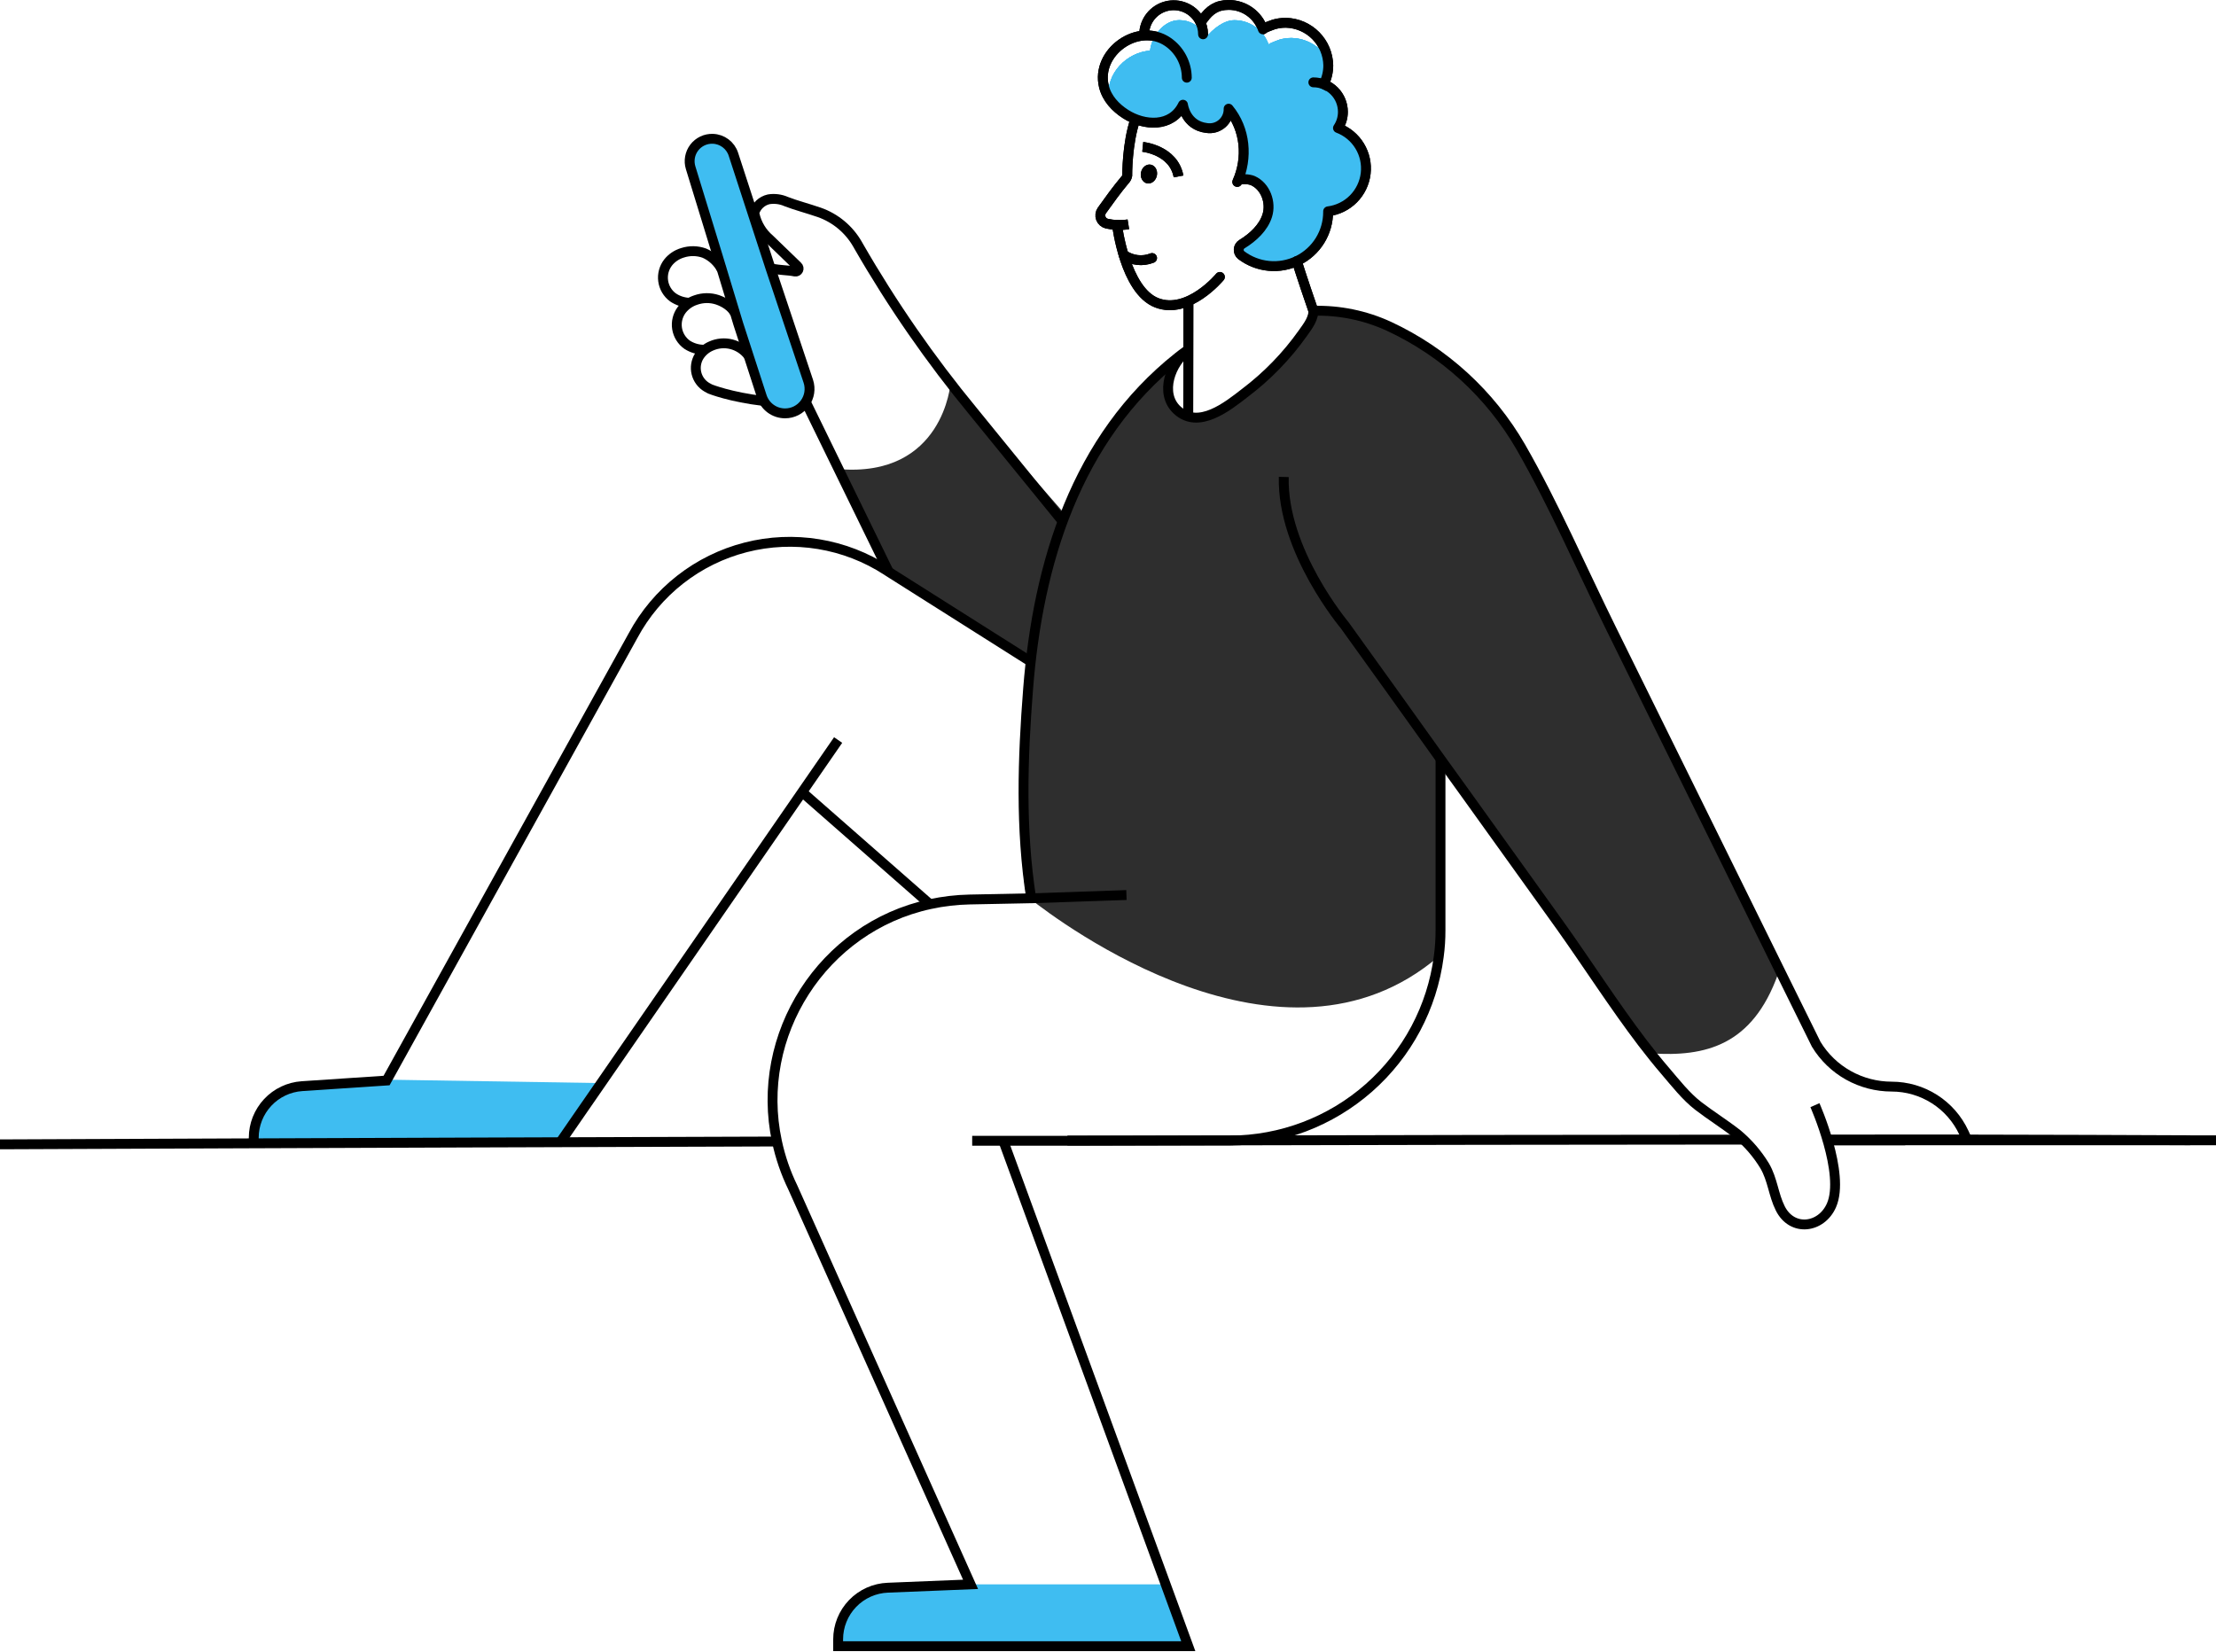 <svg width="900" height="671" viewBox="0 0 900 671" fill="none" xmlns="http://www.w3.org/2000/svg">
<path d="M386.06 155.61C386.06 155.61 383.23 194.11 340.58 190.55C340.58 190.55 355.52 228.86 366.24 235.64L420.1 269.73L433 209.42L386.06 155.61Z" fill="#2E2E2E"/>
<path d="M340.4 300.56L227.54 463.99L103.08 464.42V462.14C103.083 456.818 105.106 451.696 108.741 447.809C112.376 443.922 117.351 441.56 122.66 441.2L157 438.91L257.14 258.13C261.869 249.326 268.373 241.6 276.241 235.439C284.109 229.278 293.17 224.816 302.851 222.337C312.532 219.858 322.622 219.414 332.483 221.034C342.344 222.655 351.762 226.303 360.14 231.75L361 232.31L418.64 268.75L377.74 367.31L325.81 321.75" fill="none"/>
<path d="M722.09 395.751C711.7 424.671 692.69 429.361 670.46 427.871C658.83 412.631 645.05 391.871 633.91 376.361C620.963 358.261 607.997 340.187 595.01 322.141C591.7 317.501 588.39 312.891 585.01 308.251V377.781C585.022 381.37 584.785 384.955 584.3 388.511C520.96 442.641 430.49 374.721 418.15 364.911C417.22 364.201 416.76 363.801 416.76 363.801C410.85 320.971 417.23 288.581 418.59 264.091C420.45 231.371 426.51 220.971 431.89 210.911L434.12 205.271C438.3 197.481 438.12 195.541 438.68 195.171L438.51 193.741C438.51 193.741 440.68 191.301 440.68 191.241C452.9 171.071 462.31 154.241 482.54 142.111C475.54 147.271 470.7 159.771 478.12 166.601C486.75 174.551 498.5 165.151 505.58 159.601C514.628 152.77 522.569 144.583 529.12 135.331C531.19 132.331 533.79 129.141 533.39 125.331C548.05 125.121 560.45 130.331 575.57 139.071C594.69 150.141 609.93 166.841 620.33 186.361L722.09 395.751Z" fill="#2E2E2E"/>
<path d="M539.4 85.818V86.098C539.4 91.933 537.082 97.528 532.956 101.654C528.83 105.78 523.235 108.098 517.4 108.098C513.661 108.115 509.982 107.153 506.73 105.308C505.794 104.822 504.904 104.253 504.07 103.608C503.728 103.329 503.459 102.971 503.286 102.566C503.112 102.16 503.039 101.719 503.072 101.279C503.105 100.84 503.244 100.414 503.477 100.04C503.71 99.665 504.03 99.352 504.41 99.128C508.92 96.408 513.16 92.448 514.68 87.528C515.144 86.018 515.3 84.43 515.14 82.858C515.007 80.85 514.349 78.913 513.231 77.24C512.113 75.567 510.574 74.218 508.77 73.328C508.203 73.113 507.612 72.968 507.01 72.898C505.31 72.618 503.01 72.648 502.49 73.898C505.172 67.938 505.815 61.26 504.32 54.898C503.389 50.95 501.569 47.267 499 44.128C499.037 45.26 498.824 46.385 498.376 47.425C497.928 48.465 497.256 49.393 496.407 50.143C495.559 50.893 494.556 51.446 493.469 51.763C492.382 52.08 491.238 52.154 490.12 51.978C481.43 50.978 480.47 42.518 480.47 42.518C480.47 42.518 480.41 42.608 480.41 42.668C475.83 51.828 464.73 51.178 457.15 46.318C454.465 44.649 452.167 42.426 450.41 39.798C448.95 29.898 457.74 21.178 467.08 20.588C467.79 14.438 472.83 8.188 478.95 8.188C481.077 8.182 483.167 8.747 485.001 9.823C486.836 10.899 488.348 12.448 489.38 14.308C489.541 14.599 489.685 14.9 489.81 15.208C492.59 11.808 496.99 8.208 501.35 8.208C504.405 8.212 507.383 9.168 509.87 10.942C512.358 12.716 514.231 15.221 515.23 18.108C515.23 17.668 519.23 16.248 519.62 16.108C521.244 15.636 522.929 15.407 524.62 15.428C527.568 15.505 530.449 16.321 533 17.801C535.551 19.281 537.689 21.377 539.22 23.898C539.374 24.776 539.447 25.666 539.44 26.558C539.442 29.223 538.815 31.851 537.61 34.228C538.982 34.738 540.245 35.505 541.33 36.488C543.662 38.526 545.099 41.399 545.33 44.488C545.33 44.798 545.33 45.108 545.33 45.418C545.335 47.752 544.638 50.034 543.33 51.968C544.768 52.512 546.13 53.242 547.38 54.138C551.105 56.823 553.621 60.869 554.38 65.398C554.548 66.389 554.631 67.393 554.63 68.398C554.629 72.653 553.086 76.763 550.285 79.967C547.484 83.17 543.617 85.249 539.4 85.818Z" fill="#3FBDF1"/>
<path d="M539.4 85.818V86.098C539.4 91.933 537.082 97.528 532.956 101.654C528.83 105.78 523.235 108.098 517.4 108.098C513.661 108.115 509.982 107.153 506.73 105.308C511.24 102.588 515.48 98.628 517 93.718C517.542 91.886 517.657 89.954 517.334 88.071C517.012 86.188 516.261 84.405 515.14 82.858C515.007 80.85 514.349 78.913 513.231 77.24C512.113 75.567 510.574 74.218 508.77 73.328C508.203 73.113 507.612 72.968 507.01 72.898C508.095 66.765 507.151 60.446 504.32 54.898C503.389 50.95 501.569 47.267 499 44.128C499.037 45.26 498.824 46.385 498.376 47.425C497.928 48.465 497.256 49.393 496.407 50.143C495.559 50.893 494.556 51.446 493.469 51.763C492.382 52.08 491.238 52.154 490.12 51.978C481.43 50.978 480.47 42.518 480.47 42.518C480.47 42.518 480.41 42.608 480.41 42.668C475.83 51.828 464.73 51.178 457.15 46.318C454.465 44.649 452.167 42.426 450.41 39.798C448.95 29.898 457.74 21.178 467.08 20.588C467.79 14.438 472.83 8.188 478.95 8.188C481.077 8.182 483.167 8.747 485.001 9.823C486.836 10.899 488.348 12.448 489.38 14.308C489.541 14.599 489.685 14.9 489.81 15.208C492.59 11.808 496.99 8.208 501.35 8.208C504.405 8.212 507.383 9.168 509.87 10.942C512.358 12.716 514.231 15.221 515.23 18.108C515.23 17.668 519.23 16.248 519.62 16.108C521.244 15.636 522.929 15.407 524.62 15.428C527.568 15.505 530.449 16.321 533 17.801C535.551 19.281 537.689 21.377 539.22 23.898C539.374 24.776 539.447 25.666 539.44 26.558C539.442 29.223 538.815 31.851 537.61 34.228C538.982 34.738 540.245 35.505 541.33 36.488C541.035 37.853 540.564 39.174 539.93 40.418C542.08 41.233 543.958 42.637 545.35 44.468C545.35 44.778 545.35 45.088 545.35 45.398C545.355 47.732 544.658 50.014 543.35 51.948C544.788 52.492 546.15 53.222 547.4 54.118C547.063 55.543 546.477 56.897 545.67 58.118C549.329 59.472 552.423 62.024 554.45 65.358C554.618 66.349 554.701 67.353 554.7 68.358C554.707 72.63 553.158 76.759 550.342 79.973C547.526 83.186 543.636 85.264 539.4 85.818Z" fill="#3FBDF1"/>
<path d="M482.6 668.699H340.4V665.949C340.396 660.512 342.501 655.285 346.272 651.369C350.043 647.452 355.187 645.151 360.62 644.949L394.18 643.559H473.42L482.6 668.699Z" fill="#3FBDF1"/>
<path d="M227.54 463.989L103.08 463.679V460.929C103.076 455.49 105.183 450.262 108.956 446.345C112.729 442.429 117.875 440.128 123.31 439.929L156.87 438.559L244.16 439.949L227.54 463.989Z" fill="#3FBDF1"/>
<path d="M433.52 463.28H499.52C520.312 463.223 540.375 455.614 555.976 441.869C571.577 428.124 581.654 409.179 584.33 388.56C584.814 385.001 585.052 381.412 585.04 377.82V308.27" stroke="black" stroke-width="4.01" stroke-miterlimit="10"/>
<path d="M457.49 363.559L418.8 364.889H418.15L393.72 365.379C388.338 365.487 382.979 366.12 377.72 367.269C334.11 376.699 306.24 420.399 315.55 463.639C316.922 470.082 319.071 476.334 321.95 482.259L394.18 643.559L360.62 644.919C355.187 645.121 350.044 647.422 346.273 651.339C342.501 655.255 340.396 660.482 340.4 665.919V668.669H482.6L473.42 643.559L407.34 463.029" stroke="black" stroke-width="4.01" stroke-miterlimit="10"/>
<path d="M340.4 300.598L227.54 463.988" stroke="black" stroke-width="4.01" stroke-miterlimit="10"/>
<path d="M377.7 367.31L325.77 321.75" stroke="black" stroke-width="4.01" stroke-miterlimit="10"/>
<path d="M487.03 463.221L486.69 462.911" stroke="black" stroke-width="4.01" stroke-miterlimit="10"/>
<path d="M360.96 232.31L327.25 163.25" stroke="black" stroke-width="4.01" stroke-miterlimit="10"/>
<path d="M770.7 463.028C770.7 463.088 770.76 463.118 770.79 463.188H742.25" stroke="black" stroke-width="4.01" stroke-miterlimit="10"/>
<path d="M441.19 463.341C441.19 463.191 441.1 463.031 441.07 462.911" stroke="black" stroke-width="4.01" stroke-miterlimit="10"/>
<path d="M533.4 126.24C543.996 125.957 554.515 128.12 564.14 132.56C586.585 143.01 605.268 160.119 617.65 181.56C631.29 205.35 642.33 231.02 654.45 255.56C669.637 286.4 684.843 317.226 700.07 348.04C707.403 362.913 714.737 377.79 722.07 392.67L737.63 424.18C740.828 429.444 745.334 433.792 750.71 436.8C756.082 439.796 762.129 441.372 768.28 441.38C774.442 441.379 780.476 443.14 785.671 446.454C790.866 449.769 795.005 454.5 797.6 460.09L798.96 463.03H761.43" stroke="black" stroke-width="4.01" stroke-miterlimit="10"/>
<path d="M418.81 364.91C414.4 336.63 415.33 308.16 417.56 279.72C421.56 228.89 437.02 177.96 478.47 145.08C479.54 144.23 480.62 143.39 481.74 142.61" stroke="black" stroke-width="4.01" stroke-miterlimit="10"/>
<path d="M521.39 193.739C520.61 223.679 546.16 254.019 546.16 254.019C546.16 254.019 546.22 254.079 546.22 254.109C559.18 272.109 572.12 290.162 585.04 308.269C588.38 312.909 591.69 317.519 595.04 322.149C608.033 340.215 621 358.289 633.94 376.369C645 391.929 655.43 408.259 667.06 423.559C670.06 427.479 673.12 431.319 676.34 435.059C680.45 439.859 684.69 445.329 689.7 449.199C694.71 453.069 700.52 456.679 705.7 460.759C710.04 464.401 713.756 468.728 716.7 473.569C719.92 479.069 720.26 485.289 723.01 490.789C727.83 500.509 739.74 498.899 743.82 489.619C749.48 476.749 737.11 448.919 737.11 448.919" stroke="black" stroke-width="4.01" stroke-miterlimit="10"/>
<path d="M900 463.188H742.25" stroke="black" stroke-width="4.01" stroke-miterlimit="10"/>
<path d="M418.6 268.75L361 232.31L360.14 231.75C351.762 226.303 342.344 222.655 332.483 221.034C322.622 219.414 312.532 219.858 302.851 222.337C293.17 224.816 284.109 229.278 276.241 235.439C268.373 241.6 261.869 249.326 257.14 258.13L157 438.91L122.64 441.2C117.331 441.56 112.356 443.922 108.721 447.809C105.086 451.696 103.063 456.818 103.06 462.14V464.42" stroke="black" stroke-width="4.01" stroke-miterlimit="10"/>
<path d="M312.93 109C317.69 109.93 319.49 109.62 322.93 110.3C323.193 110.341 323.463 110.295 323.698 110.17C323.932 110.045 324.12 109.847 324.233 109.605C324.346 109.364 324.377 109.093 324.323 108.832C324.268 108.571 324.13 108.336 323.93 108.16L312.55 97.16C309.433 94.505 307.282 90.895 306.43 86.89L306.33 86.49C306.722 85.129 307.471 83.899 308.5 82.926C309.529 81.954 310.8 81.275 312.18 80.96C314.599 80.568 317.08 80.888 319.32 81.88C323.03 83.34 328.01 84.64 332.75 86.27C339.306 88.581 344.814 93.169 348.27 99.2L348.71 99.98C362.334 123.655 377.922 146.144 395.31 167.21L432.31 212.68" stroke="black" stroke-width="4.01" stroke-miterlimit="10"/>
<path d="M318.84 167.911C316.719 167.911 314.654 167.231 312.948 165.971C311.242 164.711 309.984 162.938 309.36 160.911L299.84 131.561L291.44 103.831L280.49 68.131C280.066 66.746 279.978 65.281 280.234 63.856C280.491 62.431 281.084 61.087 281.964 59.938C282.845 58.789 283.987 57.866 285.296 57.247C286.605 56.628 288.043 56.331 289.49 56.381C291.361 56.435 293.17 57.067 294.668 58.19C296.167 59.312 297.282 60.87 297.86 62.651L312.95 109.001L328.3 154.911C328.785 156.402 328.91 157.988 328.664 159.537C328.418 161.086 327.809 162.555 326.886 163.823C325.963 165.092 324.753 166.123 323.354 166.834C321.956 167.544 320.409 167.913 318.84 167.911Z" fill="#3FBDF1"/>
<path d="M318.84 167.911C316.719 167.911 314.654 167.231 312.948 165.971C311.242 164.711 309.984 162.938 309.36 160.911L299.84 131.561L291.44 103.831L280.49 68.131C280.066 66.746 279.978 65.281 280.234 63.856C280.491 62.431 281.084 61.087 281.964 59.938C282.845 58.789 283.987 57.866 285.296 57.247C286.605 56.628 288.043 56.331 289.49 56.381C291.361 56.435 293.17 57.067 294.668 58.19C296.167 59.312 297.282 60.87 297.86 62.651L312.95 109.001L328.3 154.911C328.785 156.402 328.91 157.988 328.664 159.537C328.418 161.086 327.809 162.555 326.886 163.823C325.963 165.092 324.753 166.123 323.354 166.834C321.956 167.544 320.409 167.913 318.84 167.911Z" stroke="black" stroke-width="4.01" stroke-miterlimit="10"/>
<path d="M279.93 122.98C277.551 122.884 275.247 122.121 273.28 120.78C272.206 119.982 271.303 118.977 270.625 117.825C269.946 116.672 269.506 115.395 269.33 114.069C269.153 112.743 269.245 111.395 269.599 110.106C269.953 108.816 270.562 107.61 271.39 106.56C272.879 104.724 274.886 103.379 277.15 102.7C280.047 101.749 283.179 101.791 286.05 102.82C289.106 104.144 291.608 106.487 293.13 109.45" stroke="black" stroke-width="4.01" stroke-miterlimit="10"/>
<path d="M285.84 142.057C283.45 142.036 281.115 141.343 279.1 140.057C278.007 139.287 277.079 138.304 276.372 137.169C275.666 136.033 275.194 134.767 274.985 133.446C274.776 132.125 274.834 130.775 275.157 129.477C275.479 128.178 276.058 126.958 276.86 125.887C278.308 124.013 280.288 122.619 282.54 121.887C285.406 120.865 288.532 120.83 291.42 121.787C294.29 122.787 297.12 124.567 298.51 127.217" stroke="black" stroke-width="4.01" stroke-miterlimit="10"/>
<path d="M304 144.459C302.283 142.182 299.844 140.557 297.083 139.848C294.321 139.14 291.401 139.39 288.8 140.559C286.819 141.411 285.137 142.835 283.97 144.649C283.328 145.68 282.898 146.83 282.707 148.03C282.517 149.231 282.568 150.457 282.859 151.637C283.15 152.817 283.674 153.927 284.401 154.901C285.127 155.875 286.042 156.694 287.09 157.309L288.45 158.039C288.45 158.039 296.61 161.319 310.22 162.889" stroke="black" stroke-width="4.01" stroke-miterlimit="10"/>
<path d="M394.84 463.371C398.61 463.371 437.39 463.371 441.19 463.371C456.41 463.311 471.72 463.281 487.03 463.251C562.83 463.061 638.91 462.941 708.03 462.911" stroke="black" stroke-width="4.01" stroke-miterlimit="10"/>
<path d="M742.15 462.879C765.23 462.879 778.06 462.879 798.91 462.879C832.91 462.939 863.55 463.029 889.53 463.159" stroke="black" stroke-width="4.01" stroke-miterlimit="10"/>
<path d="M0 464.83C1.82 464.83 141.62 464.21 315.53 463.68" stroke="black" stroke-width="4.01" stroke-miterlimit="10"/>
<path d="M533.4 125.34C533.8 129.18 531.2 132.4 529.13 135.34C522.579 144.593 514.639 152.779 505.59 159.61C498.51 165.12 486.76 174.52 478.13 166.61C470.71 159.78 475.5 147.28 482.55 142.12L482.64 142.06" stroke="black" stroke-width="4.01" stroke-miterlimit="10"/>
<path d="M464.11 59.661C464.11 59.661 476.65 60.871 478.65 71.661" stroke="black" stroke-width="4.01" stroke-miterlimit="10"/>
<path d="M458.27 91.118C455.355 91.585 452.378 91.487 449.5 90.828C448.957 90.695 448.456 90.431 448.038 90.061C447.62 89.69 447.298 89.223 447.101 88.7C446.904 88.177 446.838 87.614 446.907 87.06C446.977 86.505 447.18 85.976 447.5 85.518C450.5 81.308 453.5 77.148 456.81 73.188C457.321 72.689 457.669 72.048 457.81 71.348C457.81 71.348 457.68 58.158 461.15 48.348" stroke="black" stroke-width="4.01" stroke-miterlimit="10"/>
<path d="M469.845 71.36C470.285 69.268 469.2 67.269 467.422 66.896C465.643 66.522 463.846 67.914 463.406 70.006C462.966 72.098 464.051 74.096 465.829 74.47C467.608 74.844 469.406 73.451 469.845 71.36Z" fill="black"/>
<path d="M533.4 126.239C528.79 112.869 526.67 106.039 526.67 106.039" stroke="black" stroke-width="4.01" stroke-linecap="round" stroke-linejoin="round"/>
<path d="M482.65 121.77L482.58 167.91" stroke="black" stroke-width="4.01" stroke-miterlimit="10"/>
<path d="M453.67 91.411C453.67 91.411 456.89 117.951 469.77 122.981C482.65 128.011 495.44 112.491 495.44 112.491" stroke="black" stroke-width="4.01" stroke-linecap="round" stroke-linejoin="round"/>
<path d="M456.31 103.481C457.979 104.649 459.913 105.382 461.937 105.614C463.96 105.846 466.01 105.57 467.9 104.811" stroke="black" stroke-width="4.01" stroke-linecap="round" stroke-linejoin="round"/>
<path d="M488.61 13.938C488.614 11.9 488.083 9.897 487.07 8.128C485.757 5.855 483.735 4.075 481.314 3.061C478.892 2.047 476.205 1.855 473.664 2.514C471.123 3.173 468.869 4.648 467.246 6.711C465.623 8.775 464.722 11.313 464.68 13.938" stroke="black" stroke-width="4.01" stroke-miterlimit="10" stroke-linecap="round"/>
<path d="M482 31.558C481.988 28.671 481.271 25.832 479.912 23.285C478.553 20.739 476.592 18.564 474.2 16.948C462.2 8.868 444.91 21.208 448.34 35.118C449.54 39.968 453.03 43.698 457.14 46.328C464.71 51.188 475.82 51.858 480.38 42.688L480.45 42.538C480.45 42.538 481.45 50.978 490.1 51.998C491.218 52.17 492.361 52.094 493.447 51.775C494.532 51.457 495.535 50.903 496.383 50.154C497.231 49.405 497.904 48.479 498.355 47.441C498.805 46.403 499.022 45.279 498.99 44.148C505.86 52.478 506.88 64.148 502.5 73.898C503.29 72.138 507.61 72.828 508.78 73.348C514 75.658 516.34 82.228 514.7 87.528C513.17 92.468 508.93 96.398 504.44 99.148C504.06 99.37 503.739 99.681 503.505 100.055C503.271 100.428 503.131 100.852 503.097 101.291C503.062 101.73 503.135 102.171 503.308 102.577C503.481 102.982 503.749 103.339 504.09 103.618C507.351 106.096 511.24 107.614 515.317 108.002C519.395 108.39 523.5 107.632 527.17 105.813C530.839 103.994 533.929 101.187 536.09 97.707C538.25 94.227 539.397 90.214 539.4 86.118V85.838C543.292 85.351 546.909 83.574 549.672 80.791C552.436 78.008 554.188 74.379 554.649 70.484C555.109 66.589 554.252 62.652 552.213 59.301C550.174 55.95 547.071 53.379 543.4 51.998C544.708 50.064 545.405 47.782 545.4 45.448C545.4 42.265 544.136 39.213 541.885 36.963C539.635 34.712 536.583 33.448 533.4 33.448" stroke="black" stroke-width="4.01" stroke-linecap="round" stroke-linejoin="round"/>
<path d="M488.61 7.77C491.3 4.06 494.12 2 499.04 2C502.1 2.003 505.083 2.961 507.571 4.741C510.06 6.522 511.93 9.035 512.92 11.93C512.79 11.53 516.92 10.05 517.33 9.93C518.954 9.461 520.639 9.232 522.33 9.25C526.864 9.376 531.176 11.245 534.367 14.47C537.557 17.694 539.382 22.025 539.46 26.56C539.458 29.225 538.831 31.852 537.63 34.23" stroke="black" stroke-width="4.01" stroke-linecap="square" stroke-linejoin="round"/>
<path d="M539.4 85.818V86.098C539.4 91.933 537.082 97.528 532.956 101.654C528.83 105.78 523.235 108.098 517.4 108.098C513.661 108.115 509.982 107.153 506.73 105.308C505.794 104.822 504.904 104.253 504.07 103.608C503.728 103.329 503.459 102.971 503.286 102.566C503.112 102.16 503.039 101.719 503.072 101.279C503.105 100.84 503.244 100.414 503.477 100.04C503.71 99.665 504.03 99.352 504.41 99.128C508.92 96.408 513.16 92.448 514.68 87.528C515.144 86.018 515.3 84.43 515.14 82.858C515.007 80.85 514.349 78.913 513.231 77.24C512.113 75.567 510.574 74.218 508.77 73.328C508.203 73.113 507.612 72.968 507.01 72.898C505.31 72.618 503.01 72.648 502.49 73.898C505.172 67.938 505.815 61.26 504.32 54.898C503.389 50.95 501.569 47.267 499 44.128C499.037 45.26 498.824 46.385 498.376 47.425C497.928 48.465 497.256 49.393 496.407 50.143C495.559 50.893 494.556 51.446 493.469 51.763C492.382 52.08 491.238 52.154 490.12 51.978C481.43 50.978 480.47 42.518 480.47 42.518C480.47 42.518 480.41 42.608 480.41 42.668C475.83 51.828 464.73 51.178 457.15 46.318C454.465 44.649 452.167 42.426 450.41 39.798C448.95 29.898 457.74 21.178 467.08 20.588C467.79 14.438 472.83 8.188 478.95 8.188C481.077 8.182 483.167 8.747 485.001 9.823C486.836 10.899 488.348 12.448 489.38 14.308C489.541 14.599 489.685 14.9 489.81 15.208C492.59 11.808 496.99 8.208 501.35 8.208C504.405 8.212 507.383 9.168 509.87 10.942C512.358 12.716 514.231 15.221 515.23 18.108C515.23 17.668 519.23 16.248 519.62 16.108C521.244 15.636 522.929 15.407 524.62 15.428C527.568 15.505 530.449 16.321 533 17.801C535.551 19.281 537.689 21.377 539.22 23.898C539.374 24.776 539.447 25.666 539.44 26.558C539.442 29.223 538.815 31.851 537.61 34.228C538.982 34.738 540.245 35.505 541.33 36.488C543.662 38.526 545.099 41.399 545.33 44.488C545.33 44.798 545.33 45.108 545.33 45.418C545.335 47.752 544.638 50.034 543.33 51.968C544.768 52.512 546.13 53.242 547.38 54.138C551.105 56.823 553.621 60.869 554.38 65.398C554.548 66.389 554.631 67.393 554.63 68.398C554.629 72.653 553.086 76.763 550.285 79.967C547.484 83.17 543.617 85.249 539.4 85.818Z" fill="#3FBDF1"/>
<path d="M539.4 85.818V86.098C539.4 91.933 537.082 97.528 532.956 101.654C528.83 105.78 523.235 108.098 517.4 108.098C513.661 108.115 509.982 107.153 506.73 105.308C511.24 102.588 515.48 98.628 517 93.718C517.542 91.886 517.657 89.954 517.334 88.071C517.012 86.188 516.261 84.405 515.14 82.858C515.007 80.85 514.349 78.913 513.231 77.24C512.113 75.567 510.574 74.218 508.77 73.328C508.203 73.113 507.612 72.968 507.01 72.898C508.095 66.765 507.151 60.446 504.32 54.898C503.389 50.95 501.569 47.267 499 44.128C499.037 45.26 498.824 46.385 498.376 47.425C497.928 48.465 497.256 49.393 496.407 50.143C495.559 50.893 494.556 51.446 493.469 51.763C492.382 52.08 491.238 52.154 490.12 51.978C481.43 50.978 480.47 42.518 480.47 42.518C480.47 42.518 480.41 42.608 480.41 42.668C475.83 51.828 464.73 51.178 457.15 46.318C454.465 44.649 452.167 42.426 450.41 39.798C448.95 29.898 457.74 21.178 467.08 20.588C467.79 14.438 472.83 8.188 478.95 8.188C481.077 8.182 483.167 8.747 485.001 9.823C486.836 10.899 488.348 12.448 489.38 14.308C489.541 14.599 489.685 14.9 489.81 15.208C492.59 11.808 496.99 8.208 501.35 8.208C504.405 8.212 507.383 9.168 509.87 10.942C512.358 12.716 514.231 15.221 515.23 18.108C515.23 17.668 519.23 16.248 519.62 16.108C521.244 15.636 522.929 15.407 524.62 15.428C527.568 15.505 530.449 16.321 533 17.801C535.551 19.281 537.689 21.377 539.22 23.898C539.374 24.776 539.447 25.666 539.44 26.558C539.442 29.223 538.815 31.851 537.61 34.228C538.982 34.738 540.245 35.505 541.33 36.488C541.035 37.853 540.564 39.174 539.93 40.418C542.08 41.233 543.958 42.637 545.35 44.468C545.35 44.778 545.35 45.088 545.35 45.398C545.355 47.732 544.658 50.014 543.35 51.948C544.788 52.492 546.15 53.222 547.4 54.118C547.063 55.543 546.477 56.897 545.67 58.118C549.329 59.472 552.423 62.024 554.45 65.358C554.618 66.349 554.701 67.353 554.7 68.358C554.707 72.63 553.158 76.759 550.342 79.973C547.526 83.186 543.636 85.264 539.4 85.818Z" fill="#3FBDF1"/>
<path d="M464.11 59.661C464.11 59.661 476.65 60.871 478.65 71.661" stroke="black" stroke-width="4.01" stroke-miterlimit="10"/>
<path d="M458.27 91.118C455.355 91.585 452.378 91.487 449.5 90.828C448.957 90.695 448.456 90.431 448.038 90.061C447.62 89.69 447.298 89.223 447.101 88.7C446.904 88.177 446.838 87.614 446.907 87.06C446.977 86.505 447.18 85.976 447.5 85.518C450.5 81.308 453.5 77.148 456.81 73.188C457.321 72.689 457.669 72.048 457.81 71.348C457.81 71.348 457.68 58.158 461.15 48.348" stroke="black" stroke-width="4.01" stroke-miterlimit="10"/>
<path d="M469.845 71.36C470.285 69.268 469.2 67.269 467.422 66.896C465.643 66.522 463.846 67.914 463.406 70.006C462.966 72.098 464.051 74.096 465.829 74.47C467.608 74.844 469.406 73.451 469.845 71.36Z" fill="black"/>
<path d="M533.4 126.239C528.79 112.869 526.67 106.039 526.67 106.039" stroke="black" stroke-width="4.01" stroke-linecap="round" stroke-linejoin="round"/>
<path d="M482.65 121.77L482.58 167.91" stroke="black" stroke-width="4.01" stroke-miterlimit="10"/>
<path d="M453.67 91.411C453.67 91.411 456.89 117.951 469.77 122.981C482.65 128.011 495.44 112.491 495.44 112.491" stroke="black" stroke-width="4.01" stroke-linecap="round" stroke-linejoin="round"/>
<path d="M456.31 103.481C457.979 104.649 459.913 105.382 461.937 105.614C463.96 105.846 466.01 105.57 467.9 104.811" stroke="black" stroke-width="4.01" stroke-linecap="round" stroke-linejoin="round"/>
<path d="M488.61 13.938C488.614 11.9 488.083 9.897 487.07 8.128C485.757 5.855 483.735 4.075 481.314 3.061C478.892 2.047 476.205 1.855 473.664 2.514C471.123 3.173 468.869 4.648 467.246 6.711C465.623 8.775 464.722 11.313 464.68 13.938" stroke="black" stroke-width="4.01" stroke-miterlimit="10" stroke-linecap="round"/>
<path d="M482 31.558C481.988 28.671 481.271 25.832 479.912 23.285C478.553 20.739 476.592 18.564 474.2 16.948C462.2 8.868 444.91 21.208 448.34 35.118C449.54 39.968 453.03 43.698 457.14 46.328C464.71 51.188 475.82 51.858 480.38 42.688L480.45 42.538C480.45 42.538 481.45 50.978 490.1 51.998C491.218 52.17 492.361 52.094 493.447 51.775C494.532 51.457 495.535 50.903 496.383 50.154C497.231 49.405 497.904 48.479 498.355 47.441C498.805 46.403 499.022 45.279 498.99 44.148C505.86 52.478 506.88 64.148 502.5 73.898C503.29 72.138 507.61 72.828 508.78 73.348C514 75.658 516.34 82.228 514.7 87.528C513.17 92.468 508.93 96.398 504.44 99.148C504.06 99.37 503.739 99.681 503.505 100.055C503.271 100.428 503.131 100.852 503.097 101.291C503.062 101.73 503.135 102.171 503.308 102.577C503.481 102.982 503.749 103.339 504.09 103.618C507.351 106.096 511.24 107.614 515.317 108.002C519.395 108.39 523.5 107.632 527.17 105.813C530.839 103.994 533.929 101.187 536.09 97.707C538.25 94.227 539.397 90.214 539.4 86.118V85.838C543.292 85.351 546.909 83.574 549.672 80.791C552.436 78.008 554.188 74.379 554.649 70.484C555.109 66.589 554.252 62.652 552.213 59.301C550.174 55.95 547.071 53.379 543.4 51.998C544.708 50.064 545.405 47.782 545.4 45.448C545.4 42.265 544.136 39.213 541.885 36.963C539.635 34.712 536.583 33.448 533.4 33.448" stroke="black" stroke-width="4.01" stroke-linecap="round" stroke-linejoin="round"/>
<path d="M488.61 7.77C491.3 4.06 494.12 2 499.04 2C502.1 2.003 505.083 2.961 507.571 4.741C510.06 6.522 511.93 9.035 512.92 11.93C512.79 11.53 516.92 10.05 517.33 9.93C518.954 9.461 520.639 9.232 522.33 9.25C526.864 9.376 531.176 11.245 534.367 14.47C537.557 17.694 539.382 22.025 539.46 26.56C539.458 29.225 538.831 31.852 537.63 34.23" stroke="black" stroke-width="4.01" stroke-linecap="square" stroke-linejoin="round"/>
</svg>
